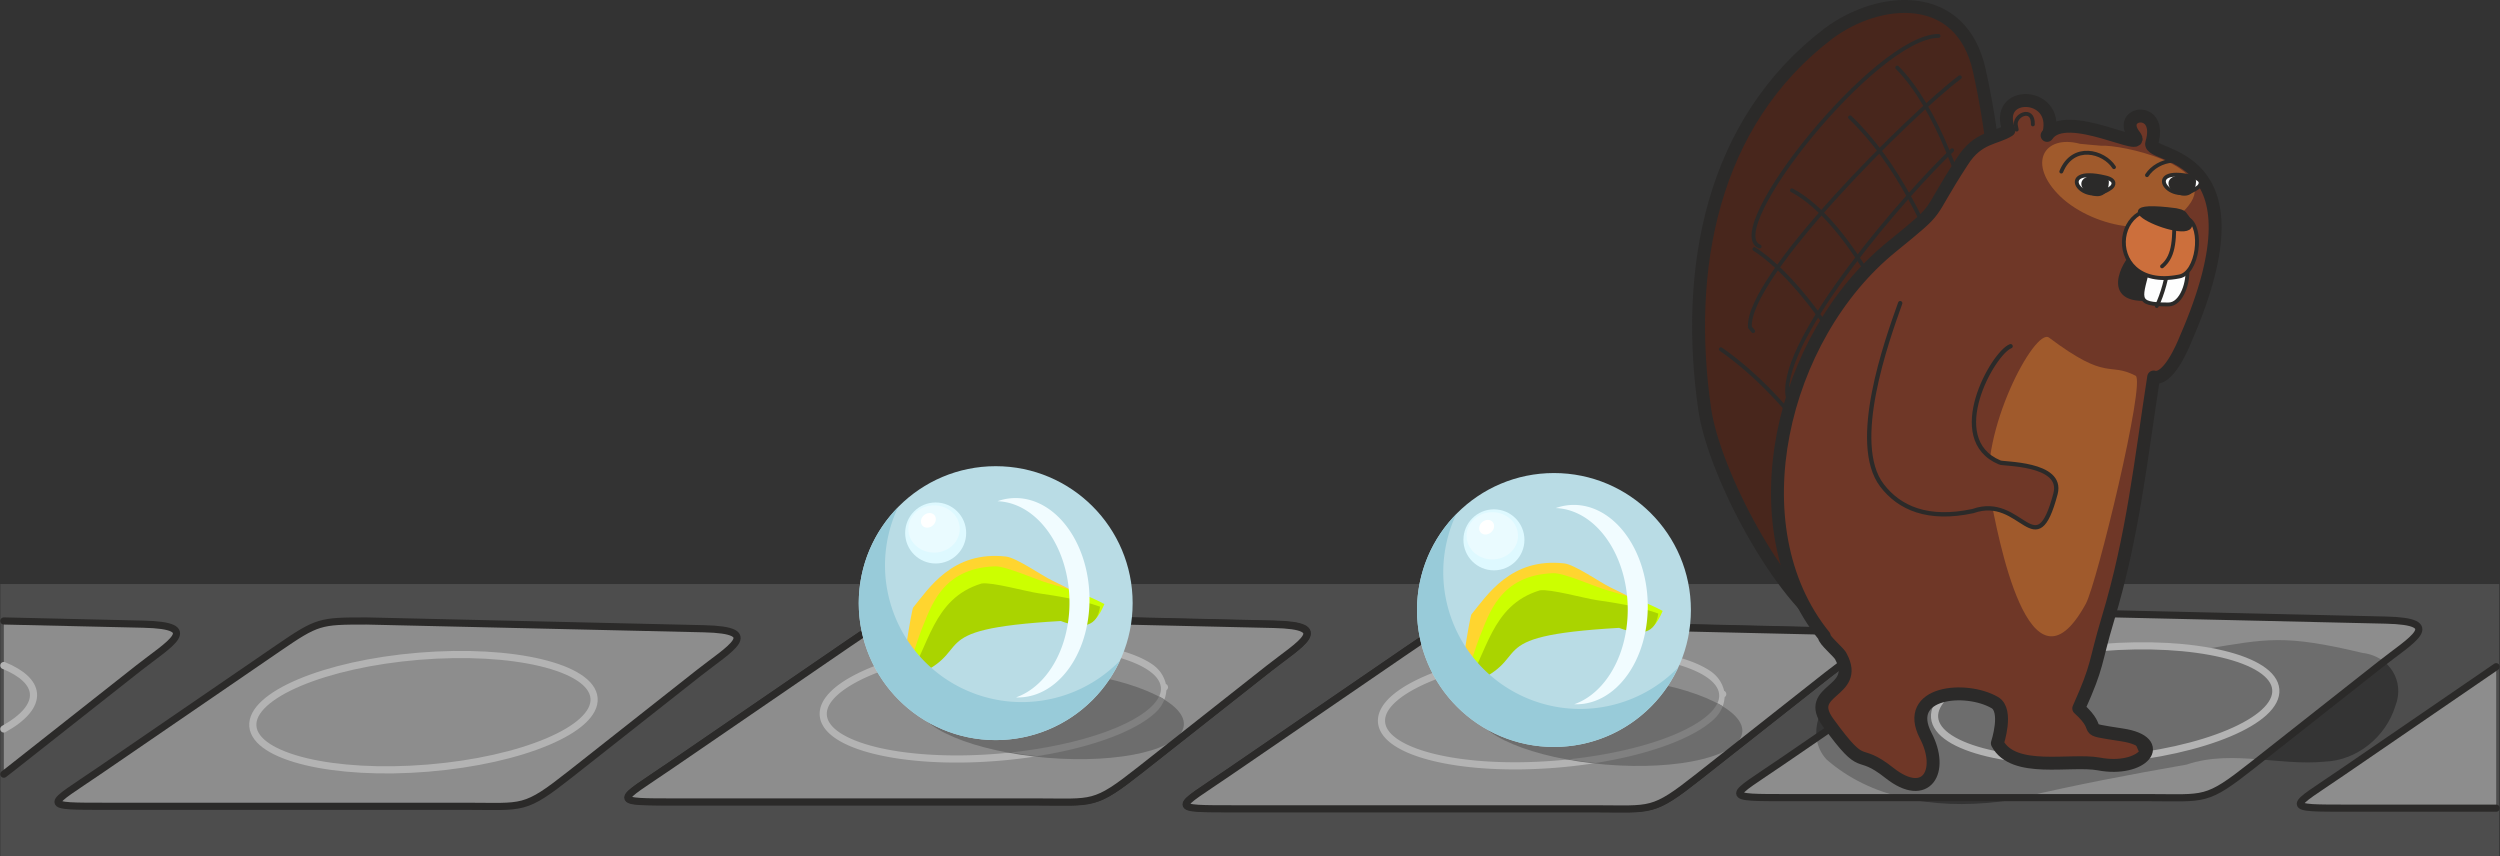 <?xml version="1.0" encoding="UTF-8" standalone="no"?>
<svg
   xmlns:dc="http://purl.org/dc/elements/1.1/"
   xmlns:cc="http://creativecommons.org/ns#"
   xmlns:rdf="http://www.w3.org/1999/02/22-rdf-syntax-ns#"
   xmlns:svg="http://www.w3.org/2000/svg"
   xmlns="http://www.w3.org/2000/svg"
   xmlns:sodipodi="http://sodipodi.sourceforge.net/DTD/sodipodi-0.dtd"
   xmlns:inkscape="http://www.inkscape.org/namespaces/inkscape"
   width="174.704mm"
   height="59.832mm"
   viewBox="0 0 174.704 59.832"
   version="1.1"
   id="svg2895"
   inkscape:version="1.0 (4035a4fb49, 2020-05-01)"
   sodipodi:docname="2021-CH-07a-taskbody02c-v2.svg">
  <rect x="0" y="0" width="174.704" height="59.832" fill="#333333" stroke="none"/>
  <defs
     id="defs2889" />
  <sodipodi:namedview
     inkscape:snap-global="false"
     id="base"
     pagecolor="#ffffff"
     bordercolor="#666666"
     borderopacity="1.0"
     inkscape:pageopacity="0.0"
     inkscape:pageshadow="2"
     inkscape:zoom="0.35"
     inkscape:cx="400"
     inkscape:cy="560"
     inkscape:document-units="mm"
     inkscape:current-layer="g2792"
     inkscape:document-rotation="0"
     showgrid="false"
     fit-margin-top="0"
     fit-margin-left="0"
     fit-margin-right="0"
     fit-margin-bottom="0" />
  <g
     inkscape:label="Ebene 1"
     inkscape:groupmode="layer"
     id="layer1"
     transform="translate(6.875,-83.377)">
    <g
       id="g2402"
       transform="translate(3.52,85.991)">
      <g
         transform="translate(-0.016,-135.578)"
         id="g2792">
        <rect
           y="173.777"
           x="-10.355"
           height="19.019"
           width="174.625"
           id="rect1333-6-3-9"
           style="font-variation-settings:normal;vector-effect:none;fill:#4d4d4d;fill-opacity:1;stroke:none;stroke-width:2.532;stroke-linecap:round;stroke-linejoin:round;stroke-miterlimit:4;stroke-dasharray:none;stroke-dashoffset:0;stroke-opacity:0.726;paint-order:markers fill stroke;stop-color:#000000" />
        <path
           id="path1671-2-4"
           style="font-variation-settings:normal;vector-effect:none;fill:#343434;fill-opacity:1;stroke:none;stroke-width:2.532;stroke-linecap:round;stroke-linejoin:round;stroke-miterlimit:4;stroke-dasharray:none;stroke-dashoffset:0;stroke-opacity:0.726;paint-order:markers fill stroke;stop-color:#000000"
           d="m 146.895,176.83 c 2.735,-1.061 5.413,0.665 7.829,1.763 1.851,0.209 2.988,1.962 2.28,3.733 -0.668,2.14 -2.682,3.787 -4.944,3.865 -3.209,0.305 -6.496,-0.863 -9.639,0.205 -4.128,0.719 -8.247,1.507 -12.32,2.485 -4.403,0.684 -9.374,0.2 -12.845,-2.853 -1.305,-1.417 -0.671,-3.644 0.724,-4.742 1.322,-1.331 3.232,-1.456 4.982,-1.655 4.048,-0.738 8.098,-1.705 12.242,-1.595 2.837,-0.024 5.673,0.281 8.504,0.287 1.177,-0.181 2.283,-0.727 3.188,-1.493 z" />
        <path
           sodipodi:nodetypes="csssssssc"
           d="m 15.166,176.358 23.579,0.493 c 4.217,0.088 1.788,1.371 -0.34,3.074 l -8.916,7.131 c -3.24,2.592 -3.251,2.252 -7.231,2.252 H -2.77 c -4.936,0 -4.353,0.04 -0.59,-2.538 l 12.412,-8.505 c 2.749,-1.884 2.929,-1.906 6.114,-1.906 z"
           style="font-variation-settings:normal;vector-effect:none;fill:#8d8d8d;fill-opacity:1;stroke:none;stroke-width:2.532;stroke-linecap:round;stroke-linejoin:round;stroke-miterlimit:4;stroke-dasharray:none;stroke-dashoffset:0;stroke-opacity:0.726;paint-order:markers fill stroke;stop-color:#000000"
           id="rect1347-3-2-4-0-3-7" />
        <path
           id="path1108-22-7-0-9-7-3-2-29-6-20"
           style="font-variation-settings:normal;vector-effect:none;fill:#8d8d8d;fill-opacity:1;stroke:none;stroke-width:2.532;stroke-linecap:round;stroke-linejoin:round;stroke-miterlimit:4;stroke-dasharray:none;stroke-dashoffset:0;stroke-opacity:0.726;paint-order:markers fill stroke;stop-color:#000000"
           d="m 11.844,180.181 a 3.922,11.962 85.289 0 0 -1.684,0.656 9.57,9.57 0 0 0 0.002,1.519 9.57,9.57 0 0 0 1.202,3.915 3.922,11.962 85.289 0 0 4.669,0.486 9.57,9.57 0 0 1 -4.19,-6.576 z" />
        <ellipse
           style="font-variation-settings:normal;vector-effect:none;fill:none;fill-opacity:1;stroke:#b3b3b3;stroke-width:0.5;stroke-linecap:round;stroke-linejoin:round;stroke-miterlimit:4;stroke-dasharray:none;stroke-dashoffset:0;stroke-opacity:1;paint-order:markers fill stroke;stop-color:#000000"
           id="path1077-2-4-9-1-71-1"
           ry="3.922"
           rx="11.962"
           cy="183.693"
           cx="4.14"
           transform="rotate(-4.711)" />
        <path
           id="rect1347-1-9-3-3-7"
           style="font-variation-settings:normal;vector-effect:none;fill:none;fill-opacity:1;stroke:#2b2a29;stroke-width:0.5;stroke-linecap:round;stroke-linejoin:round;stroke-miterlimit:4;stroke-dasharray:none;stroke-dashoffset:0;stroke-opacity:1;paint-order:markers fill stroke;stop-color:#000000"
           d="m 15.166,176.358 23.646,0.544 c 4.216,0.097 1.8,1.387 -0.34,3.074 l -8.983,7.081 c -3.258,2.568 -3.251,2.252 -7.231,2.252 H -2.77 c -4.936,0 -4.353,0.04 -0.59,-2.538 l 12.412,-8.505 c 2.749,-1.884 2.929,-1.906 6.114,-1.906 z"
           sodipodi:nodetypes="csssssssc" />
        <ellipse
           transform="rotate(-4.711)"
           cx="121.315"
           cy="192.742"
           rx="11.962"
           ry="3.922"
           id="path1077-2-4-9-1-7-16-75-1"
           style="font-variation-settings:normal;vector-effect:none;fill:#373737;fill-opacity:1;stroke:none;stroke-width:0.5;stroke-linecap:round;stroke-linejoin:round;stroke-miterlimit:4;stroke-dasharray:none;stroke-dashoffset:0;stroke-opacity:1;paint-order:markers fill stroke;stop-color:#000000" />
        <path
           sodipodi:nodetypes="csssssssc"
           d="m 132.688,175.753 23.579,0.493 c 4.217,0.088 1.788,1.371 -0.34,3.074 l -8.916,7.131 c -3.24,2.592 -3.251,2.252 -7.231,2.252 h -25.028 c -4.936,0 -4.353,0.04 -0.59,-2.538 l 12.412,-8.505 c 2.749,-1.884 2.929,-1.906 6.114,-1.906 z"
           style="font-variation-settings:normal;vector-effect:none;fill:#8d8d8d;fill-opacity:1;stroke:none;stroke-width:2.532;stroke-linecap:round;stroke-linejoin:round;stroke-miterlimit:4;stroke-dasharray:none;stroke-dashoffset:0;stroke-opacity:0.726;paint-order:markers fill stroke;stop-color:#000000"
           id="rect1347-3-2-4-0-7-6-39" />
        <path
           sodipodi:nodetypes="ccccccccccccc"
           d="m 143.707,178.323 c -2.831,-0.006 -5.667,-0.311 -8.504,-0.287 -3.798,-0.101 -7.516,0.7 -11.227,1.403 l -7.413,5.08 c 0.065,0.543 0.283,1.066 0.691,1.509 1.549,1.362 3.397,2.211 5.359,2.674 h 8.249 c 3.824,-0.896 7.686,-1.632 11.556,-2.306 1.674,-0.569 3.39,-0.501 5.112,-0.362 l 8.395,-6.715 c 0.074,-0.059 0.148,-0.113 0.222,-0.172 -0.394,-0.293 -0.876,-0.493 -1.425,-0.555 -5.49,-1.31 -6.666,-0.991 -11.017,-0.27 z"
           style="font-variation-settings:normal;vector-effect:none;fill:#6d6d6d;fill-opacity:1;stroke:none;stroke-width:2.532;stroke-linecap:round;stroke-linejoin:round;stroke-miterlimit:4;stroke-dasharray:none;stroke-dashoffset:0;stroke-opacity:0.726;paint-order:markers fill stroke;stop-color:#000000"
           id="path1671-2-4-0" />
        <ellipse
           cx="121.315"
           cy="192.742"
           rx="11.962"
           ry="3.922"
           id="path1077-0-0-8-1-3-9"
           style="font-variation-settings:normal;vector-effect:none;fill:none;fill-opacity:1;stroke:#b3b3b3;stroke-width:0.5;stroke-linecap:round;stroke-linejoin:round;stroke-miterlimit:4;stroke-dasharray:none;stroke-dashoffset:0;stroke-opacity:1;paint-order:markers fill stroke;stop-color:#000000"
           transform="rotate(-4.711)" />
        <path
           id="rect1347-1-9-3-00-4-8"
           style="font-variation-settings:normal;vector-effect:none;fill:none;fill-opacity:1;stroke:#2b2a29;stroke-width:0.5;stroke-linecap:round;stroke-linejoin:round;stroke-miterlimit:4;stroke-dasharray:none;stroke-dashoffset:0;stroke-opacity:1;paint-order:markers fill stroke;stop-color:#000000"
           d="m 132.688,175.753 23.646,0.544 c 4.216,0.097 1.8,1.387 -0.34,3.074 l -8.983,7.081 c -3.258,2.568 -3.251,2.252 -7.231,2.252 h -25.028 c -4.936,0 -4.353,0.04 -0.59,-2.538 l 12.412,-8.505 c 2.749,-1.884 2.929,-1.906 6.114,-1.906 z"
           sodipodi:nodetypes="csssssssc" />
        <path
           id="rect1347-3-2-4-0-7-45-0-36"
           style="font-variation-settings:normal;vector-effect:none;fill:#8d8d8d;fill-opacity:1;stroke:none;stroke-width:2.532;stroke-linecap:round;stroke-linejoin:round;stroke-miterlimit:4;stroke-dasharray:none;stroke-dashoffset:0;stroke-opacity:0.726;paint-order:markers fill stroke;stop-color:#000000"
           d="m 55.1,175.969 23.579,0.493 c 4.217,0.088 1.788,1.371 -0.34,3.074 l -8.916,7.131 c -3.24,2.592 -3.251,2.252 -7.231,2.252 H 37.164 c -4.936,0 -4.353,0.04 -0.59,-2.538 l 12.412,-8.505 c 2.749,-1.884 2.929,-1.906 6.114,-1.906 z"
           sodipodi:nodetypes="csssssssc" />
        <path
           d="m 70.737,179.968 c -0.211,0.007 -0.423,0.011 -0.635,0.013 0.402,0.329 0.615,0.675 0.644,1.03 0.036,0.437 -0.197,0.907 -0.73,1.395 -0.532,0.488 -1.349,0.972 -2.381,1.408 -1.73,0.729 -4.068,1.321 -6.703,1.653 0.003,0.002 0.006,0.005 0.009,0.008 0.197,0.159 0.403,0.295 0.617,0.414 2.441,-0.347 4.61,-0.914 6.271,-1.615 1.067,-0.45 1.927,-0.952 2.524,-1.499 0.521,-0.477 0.735,-1.02 0.776,-1.573 a 0.25,0.25 0 0 0 0.114,-0.231 0.25,0.25 0 0 0 -0.15,-0.209 c -0.068,-0.279 -0.182,-0.546 -0.357,-0.793 z"
           style="color:#000000;font-style:normal;font-variant:normal;font-weight:normal;font-stretch:normal;font-size:medium;line-height:normal;font-family:sans-serif;font-variant-ligatures:normal;font-variant-position:normal;font-variant-caps:normal;font-variant-numeric:normal;font-variant-alternates:normal;font-variant-east-asian:normal;font-feature-settings:normal;font-variation-settings:normal;text-indent:0;text-align:start;text-decoration:none;text-decoration-line:none;text-decoration-style:solid;text-decoration-color:#000000;letter-spacing:normal;word-spacing:normal;text-transform:none;writing-mode:lr-tb;direction:ltr;text-orientation:mixed;dominant-baseline:auto;baseline-shift:baseline;text-anchor:start;white-space:normal;shape-padding:0;shape-margin:0;inline-size:0;clip-rule:nonzero;display:inline;overflow:visible;visibility:visible;isolation:auto;mix-blend-mode:normal;color-interpolation:sRGB;color-interpolation-filters:linearRGB;solid-color:#000000;solid-opacity:1;vector-effect:none;fill:#808080;fill-opacity:1;fill-rule:nonzero;stroke:none;stroke-width:2.532;stroke-linecap:round;stroke-linejoin:round;stroke-miterlimit:4;stroke-dasharray:none;stroke-dashoffset:0;stroke-opacity:0.726;paint-order:markers fill stroke;color-rendering:auto;image-rendering:auto;shape-rendering:auto;text-rendering:auto;enable-background:accumulate;stop-color:#000000"
           id="path1247-16-9-0" />
        <path
           id="rect1347-3-2-4-0-1-4-8"
           style="font-variation-settings:normal;vector-effect:none;fill:#8d8d8d;fill-opacity:1;stroke:none;stroke-width:2.532;stroke-linecap:round;stroke-linejoin:round;stroke-miterlimit:4;stroke-dasharray:none;stroke-dashoffset:0;stroke-opacity:0.726;paint-order:markers fill stroke;stop-color:#000000"
           d="m 55.018,176.032 23.579,0.493 c 4.217,0.088 1.788,1.371 -0.34,3.074 l -8.916,7.131 c -3.24,2.592 -3.251,2.252 -7.231,2.252 H 37.082 c -4.936,0 -4.353,0.04 -0.59,-2.538 l 12.412,-8.505 c 2.749,-1.884 2.929,-1.906 6.114,-1.906 z"
           sodipodi:nodetypes="csssssssc" />
        <ellipse
           transform="rotate(-4.711)"
           style="font-variation-settings:normal;vector-effect:none;fill:#4d4d4d;fill-opacity:1;stroke:none;stroke-width:2.532;stroke-linecap:round;stroke-linejoin:round;stroke-miterlimit:4;stroke-dasharray:none;stroke-dashoffset:0;stroke-opacity:0.726;paint-order:markers fill stroke;stop-color:#000000"
           id="path1077-0-0-8-0-2-1"
           ry="3.922"
           rx="11.962"
           cy="186.641"
           cx="43.885" />
        <ellipse
           transform="rotate(-4.711)"
           cx="43.885"
           cy="186.641"
           rx="11.962"
           ry="3.922"
           id="path1077-2-4-9-1-9-0-9"
           style="font-variation-settings:normal;vector-effect:none;fill:none;fill-opacity:1;stroke:#2b2a29;stroke-width:0.5;stroke-linecap:round;stroke-linejoin:round;stroke-miterlimit:4;stroke-dasharray:none;stroke-dashoffset:0;stroke-opacity:1;paint-order:markers fill stroke;stop-color:#000000" />
        <path
           sodipodi:nodetypes="csssssssc"
           d="m 55.018,176.032 23.646,0.544 c 4.216,0.097 1.8,1.387 -0.34,3.074 l -8.983,7.081 c -3.258,2.568 -3.251,2.252 -7.231,2.252 H 37.082 c -4.936,0 -4.353,0.04 -0.59,-2.538 l 12.412,-8.505 c 2.749,-1.884 2.929,-1.906 6.114,-1.906 z"
           style="font-variation-settings:normal;vector-effect:none;fill:none;fill-opacity:1;stroke:#2b2a29;stroke-width:0.5;stroke-linecap:round;stroke-linejoin:round;stroke-miterlimit:4;stroke-dasharray:none;stroke-dashoffset:0;stroke-opacity:1;paint-order:markers fill stroke;stop-color:#000000"
           id="rect1347-1-9-3-0-4-3" />
        <path
           sodipodi:nodetypes="csssssssc"
           d="m 54.986,176.056 23.579,0.493 c 4.217,0.088 1.788,1.371 -0.34,3.074 l -8.916,7.131 c -3.24,2.592 -3.251,2.252 -7.231,2.252 H 37.05 c -4.936,0 -4.353,0.04 -0.59,-2.538 l 12.412,-8.505 c 2.749,-1.884 2.929,-1.906 6.114,-1.906 z"
           style="font-variation-settings:normal;vector-effect:none;fill:#8d8d8d;fill-opacity:1;stroke:none;stroke-width:2.532;stroke-linecap:round;stroke-linejoin:round;stroke-miterlimit:4;stroke-dasharray:none;stroke-dashoffset:0;stroke-opacity:0.726;paint-order:markers fill stroke;stop-color:#000000"
           id="rect1347-3-2-4-0-1-7-9-5" />
        <path
           style="color:#000000;font-style:normal;font-variant:normal;font-weight:normal;font-stretch:normal;font-size:medium;line-height:normal;font-family:sans-serif;font-variant-ligatures:normal;font-variant-position:normal;font-variant-caps:normal;font-variant-numeric:normal;font-variant-alternates:normal;font-variant-east-asian:normal;font-feature-settings:normal;font-variation-settings:normal;text-indent:0;text-align:start;text-decoration:none;text-decoration-line:none;text-decoration-style:solid;text-decoration-color:#000000;letter-spacing:normal;word-spacing:normal;text-transform:none;writing-mode:lr-tb;direction:ltr;text-orientation:mixed;dominant-baseline:auto;baseline-shift:baseline;text-anchor:start;white-space:normal;shape-padding:0;shape-margin:0;inline-size:0;clip-rule:nonzero;display:inline;overflow:visible;visibility:visible;isolation:auto;mix-blend-mode:normal;color-interpolation:sRGB;color-interpolation-filters:linearRGB;solid-color:#000000;solid-opacity:1;vector-effect:none;fill:#b3b3b3;fill-opacity:1;fill-rule:nonzero;stroke:none;stroke-width:0.5;stroke-linecap:round;stroke-linejoin:round;stroke-miterlimit:4;stroke-dasharray:none;stroke-dashoffset:0;stroke-opacity:1;paint-order:markers fill stroke;color-rendering:auto;image-rendering:auto;shape-rendering:auto;text-rendering:auto;enable-background:accumulate;stop-color:#000000"
           d="m 58.732,177.815 c -3.314,0.273 -6.279,0.96 -8.413,1.859 -1.067,0.45 -1.927,0.952 -2.524,1.499 -0.597,0.547 -0.943,1.16 -0.89,1.802 0.053,0.642 0.495,1.192 1.173,1.634 0.679,0.442 1.609,0.797 2.735,1.066 2.252,0.538 5.289,0.728 8.604,0.455 3.314,-0.273 6.279,-0.958 8.413,-1.857 1.067,-0.45 1.927,-0.952 2.524,-1.499 0.521,-0.477 0.735,-1.02 0.776,-1.573 a 0.25,0.25 0 0 0 0.114,-0.231 0.25,0.25 0 0 0 -0.15,-0.209 c -0.131,-0.539 -0.431,-1.037 -1.023,-1.423 -0.679,-0.442 -1.609,-0.797 -2.735,-1.066 -2.252,-0.538 -5.29,-0.73 -8.604,-0.457 z m 0.041,0.498 c 3.27,-0.269 6.267,-0.076 8.446,0.445 1.09,0.26 1.974,0.605 2.579,0.999 0.605,0.394 0.912,0.818 0.948,1.255 0.036,0.437 -0.198,0.907 -0.73,1.395 -0.532,0.488 -1.349,0.972 -2.381,1.407 -2.064,0.87 -4.989,1.55 -8.259,1.819 -3.27,0.269 -6.267,0.078 -8.446,-0.443 -1.09,-0.26 -1.974,-0.605 -2.579,-0.999 -0.605,-0.394 -0.912,-0.819 -0.948,-1.256 -0.036,-0.437 0.198,-0.905 0.73,-1.393 0.532,-0.488 1.349,-0.972 2.381,-1.407 2.064,-0.87 4.989,-1.552 8.259,-1.821 z"
           id="path1247-4-0" />
        <ellipse
           style="font-variation-settings:normal;vector-effect:none;fill:#6d6d6d;fill-opacity:1;stroke:none;stroke-width:2.532;stroke-linecap:round;stroke-linejoin:round;stroke-miterlimit:4;stroke-dasharray:none;stroke-dashoffset:0;stroke-opacity:0.726;paint-order:markers fill stroke;stop-color:#000000"
           id="path1077-2-4-9-1-7-7-2-12-94-9"
           ry="3.057"
           rx="9.325"
           cy="177.025"
           cx="-77.802"
           transform="matrix(-0.997,-0.082,-0.082,0.997,0,0)" />
        <path
           id="rect1347-1-9-3-0-14-1-0"
           style="font-variation-settings:normal;vector-effect:none;fill:none;fill-opacity:1;stroke:#2b2a29;stroke-width:0.5;stroke-linecap:round;stroke-linejoin:round;stroke-miterlimit:4;stroke-dasharray:none;stroke-dashoffset:0;stroke-opacity:1;paint-order:markers fill stroke;stop-color:#000000"
           d="m 54.986,176.056 23.646,0.544 c 4.216,0.097 1.8,1.387 -0.34,3.074 l -8.983,7.081 c -3.258,2.568 -3.251,2.252 -7.231,2.252 H 37.05 c -4.936,0 -4.353,0.04 -0.59,-2.538 l 12.412,-8.505 c 2.749,-1.884 2.929,-1.906 6.114,-1.906 z"
           sodipodi:nodetypes="csssssssc" />
        <circle
           r="9.57"
           cy="175.112"
           cx="59.202"
           id="path1108-4-1-6-9-8-5"
           style="vector-effect:none;fill:#b9dce5;fill-opacity:1;stroke:none;stroke-width:0.02;stroke-linecap:round;stroke-linejoin:round;stroke-miterlimit:4;stroke-dasharray:none;stroke-dashoffset:0;stroke-opacity:1;paint-order:markers stroke fill" />
        <path
           sodipodi:nodetypes="ccccccccc"
           inkscape:connector-curvature="0"
           id="path1151-3-7-4-6-7-6-3-8"
           d="m 66.49,175.517 c -0.999,-0.848 -2.292,-1.48 -3.357,-1.992 -0.704,-0.338 -2.476,-1.585 -3.208,-1.668 -3.752,-0.425 -5.406,2.25 -6.491,3.563 -0.103,0.125 -0.895,4.855 -0.657,4.882 0.963,0.109 3.888,-4.682 4.611,-5.125 0.959,-0.588 -0.004,-1.806 2.185,-1.558 4.98,0.564 4.202,5.182 6.917,1.899 z"
           style="fill:#ffd52f;fill-opacity:1;stroke:none;stroke-width:0.07px;stroke-linecap:butt;stroke-linejoin:miter;stroke-opacity:1" />
        <path
           sodipodi:nodetypes="ccccccccc"
           inkscape:connector-curvature="0"
           id="path1151-3-6-1-7-1-2-1"
           d="m 66.8,175.177 c -1.26,-0.685 -2.734,-1.118 -3.945,-1.466 -0.8,-0.23 -2.948,-1.194 -3.691,-1.171 -3.804,0.12 -4.519,2.966 -5.137,4.401 -0.062,0.136 -1.165,3.215 -0.923,3.208 0.976,-0.031 4.144,-3.473 4.7,-4.008 0.738,-0.71 -0.871,-1.932 1.348,-2.002 5.049,-0.159 6.101,4.628 7.648,1.037 z"
           style="fill:#ccff00;fill-opacity:1;stroke:none;stroke-width:0.07px;stroke-linecap:butt;stroke-linejoin:miter;stroke-opacity:1" />
        <circle
           r="2.132"
           cy="170.21"
           cx="55.007"
           id="path1132-5-9-5-0-04-6-3"
           style="vector-effect:none;fill:#def9ff;fill-opacity:1;stroke:none;stroke-width:0.038;stroke-linecap:round;stroke-linejoin:round;stroke-miterlimit:4;stroke-dasharray:none;stroke-dashoffset:0;stroke-opacity:1;paint-order:markers stroke fill" />
        <path
           sodipodi:nodetypes="ccccccc"
           inkscape:connector-curvature="0"
           id="path1151-4-2-8-4-1-9"
           d="m 66.494,175.36 c -1.44,-0.512 -3.015,-0.75 -4.308,-0.938 -0.854,-0.124 -3.249,-0.798 -3.97,-0.681 -3.473,1.045 -3.669,4.536 -5.219,6.691 5.259,-1.958 0.494,-3.483 10.753,-4.071 1.572,0.596 2.551,0.393 2.744,-1.002 z"
           style="fill:#aad400;fill-opacity:1;stroke:none;stroke-width:0.07px;stroke-linecap:butt;stroke-linejoin:miter;stroke-opacity:1" />
        <ellipse
           ry="1.651"
           rx="1.799"
           cy="169.929"
           cx="54.892"
           id="path1132-5-6-1-5-0-2-0-5"
           style="vector-effect:none;fill:#eafbff;fill-opacity:1;stroke:none;stroke-width:0.031;stroke-linecap:round;stroke-linejoin:round;stroke-miterlimit:4;stroke-dasharray:none;stroke-dashoffset:0;stroke-opacity:1;paint-order:markers stroke fill" />
        <ellipse
           transform="rotate(138.575)"
           ry="0.473"
           rx="0.557"
           cy="-163.023"
           cx="71.17"
           id="path1132-2-0-2-7-7-3"
           style="vector-effect:none;fill:#ffffff;fill-opacity:1;stroke:none;stroke-width:0.009;stroke-linecap:round;stroke-linejoin:round;stroke-miterlimit:4;stroke-dasharray:none;stroke-dashoffset:0;stroke-opacity:1;paint-order:markers stroke fill" />
        <path
           inkscape:connector-curvature="0"
           id="path1108-22-7-0-9-5-0-0"
           d="m 52.368,168.426 a 9.57,9.57 0 0 0 -2.736,6.686 9.57,9.57 0 0 0 9.57,9.57 9.57,9.57 0 0 0 8.668,-5.539 9.57,9.57 0 0 1 -6.834,2.884 9.57,9.57 0 0 1 -9.57,-9.57 9.57,9.57 0 0 1 0.903,-4.031 z"
           style="vector-effect:none;fill:#98cbd9;fill-opacity:1;stroke:none;stroke-width:0.02;stroke-linecap:round;stroke-linejoin:round;stroke-miterlimit:4;stroke-dasharray:none;stroke-dashoffset:0;stroke-opacity:1;paint-order:markers stroke fill" />
        <path
           inkscape:connector-curvature="0"
           id="path1108-2-5-5-6-9-39-3"
           d="m 62.92,168.536 a 6.974,5.084 88.47 0 0 -3.594,-0.546 6.974,5.084 88.47 0 1 2.195,0.764 6.974,5.084 88.47 0 1 2.313,9.39 6.974,5.084 88.47 0 1 -3.216,3.556 6.974,5.084 88.47 0 0 4.615,-3.774 6.974,5.084 88.47 0 0 -2.313,-9.39 z"
           style="vector-effect:none;fill:#f1fcff;fill-opacity:1;stroke:none;stroke-width:0.012;stroke-linecap:round;stroke-linejoin:round;stroke-miterlimit:4;stroke-dasharray:none;stroke-dashoffset:0;stroke-opacity:1;paint-order:markers stroke fill" />
        <path
           sodipodi:nodetypes="csscccssccc"
           d="m 70.624,181.622 c -0.117,0.254 -0.316,0.516 -0.608,0.784 -0.532,0.488 -1.349,0.972 -2.381,1.408 -1.73,0.729 -4.068,1.321 -6.703,1.653 0.003,0.002 -0.641,0.078 -0.638,0.081 0.598,0.108 1.255,0.196 1.813,0.255 2.216,-0.351 4.187,-0.882 5.722,-1.529 1.067,-0.45 1.927,-0.952 2.524,-1.499 0.318,-0.291 0.521,-0.608 0.64,-0.935 -0.116,-0.073 -0.24,-0.146 -0.371,-0.217 z"
           style="font-variation-settings:normal;vector-effect:none;fill:#808080;fill-opacity:1;stroke:none;stroke-width:2.532;stroke-linecap:round;stroke-linejoin:round;stroke-miterlimit:4;stroke-dasharray:none;stroke-dashoffset:0;stroke-opacity:0.726;paint-order:markers fill stroke;stop-color:#000000"
           id="path1077-2-4-9-1-7-7-2-12-9-4-2-0" />
        <path
           id="rect1347-3-2-4-9-45-3"
           style="font-variation-settings:normal;vector-effect:none;fill:#8d8d8d;fill-opacity:1;stroke:none;stroke-width:2.532;stroke-linecap:round;stroke-linejoin:round;stroke-miterlimit:4;stroke-dasharray:none;stroke-dashoffset:0;stroke-opacity:0.726;paint-order:markers fill stroke;stop-color:#000000"
           d="m -10.112,176.329 v 10.741 c 0.146,-0.114 0.267,-0.205 0.427,-0.333 l 8.915,-7.131 c 2.128,-1.702 4.557,-2.986 0.341,-3.074 z" />
        <path
           id="path1077-2-4-9-3-9-2"
           style="font-variation-settings:normal;vector-effect:none;fill:none;fill-opacity:1;stroke:#b3b3b3;stroke-width:0.5;stroke-linecap:round;stroke-linejoin:round;stroke-miterlimit:4;stroke-dasharray:none;stroke-dashoffset:0;stroke-opacity:1;paint-order:markers fill stroke;stop-color:#000000"
           d="m -10.112,183.907 c 1.414,-0.787 2.139,-1.654 2.071,-2.476 -0.062,-0.75 -0.781,-1.43 -2.071,-1.959"
           sodipodi:nodetypes="ccc" />
        <path
           id="rect1347-1-9-8-1-6"
           style="font-variation-settings:normal;vector-effect:none;fill:none;fill-opacity:1;stroke:#2b2a29;stroke-width:0.5;stroke-linecap:round;stroke-linejoin:round;stroke-miterlimit:4;stroke-dasharray:none;stroke-dashoffset:0;stroke-opacity:1;paint-order:markers fill stroke;stop-color:#000000"
           d="m -10.112,187.066 c 0.146,-0.113 0.267,-0.202 0.427,-0.329 l 8.982,-7.081 c 2.14,-1.687 4.557,-2.977 0.341,-3.074 l -9.75,-0.224"
           sodipodi:nodetypes="ccccc" />
        <path
           sodipodi:nodetypes="csssssssc"
           d="m 94.03,176.511 23.579,0.493 c 4.217,0.088 1.788,1.371 -0.34,3.074 l -8.916,7.131 c -3.24,2.592 -3.251,2.252 -7.231,2.252 H 76.094 c -4.936,0 -4.353,0.04 -0.59,-2.538 l 12.412,-8.505 c 2.749,-1.884 2.929,-1.906 6.114,-1.906 z"
           style="font-variation-settings:normal;vector-effect:none;fill:#8d8d8d;fill-opacity:1;stroke:none;stroke-width:2.532;stroke-linecap:round;stroke-linejoin:round;stroke-miterlimit:4;stroke-dasharray:none;stroke-dashoffset:0;stroke-opacity:0.726;paint-order:markers fill stroke;stop-color:#000000"
           id="rect1347-3-2-4-0-1-8" />
        <ellipse
           cx="82.725"
           cy="190.322"
           rx="11.962"
           ry="3.922"
           id="path1077-0-0-8-0-0"
           style="font-variation-settings:normal;vector-effect:none;fill:#4d4d4d;fill-opacity:1;stroke:none;stroke-width:2.532;stroke-linecap:round;stroke-linejoin:round;stroke-miterlimit:4;stroke-dasharray:none;stroke-dashoffset:0;stroke-opacity:0.726;paint-order:markers fill stroke;stop-color:#000000"
           transform="rotate(-4.711)" />
        <ellipse
           style="font-variation-settings:normal;vector-effect:none;fill:none;fill-opacity:1;stroke:#2b2a29;stroke-width:0.5;stroke-linecap:round;stroke-linejoin:round;stroke-miterlimit:4;stroke-dasharray:none;stroke-dashoffset:0;stroke-opacity:1;paint-order:markers fill stroke;stop-color:#000000"
           id="path1077-2-4-9-1-9-5"
           ry="3.922"
           rx="11.962"
           cy="190.322"
           cx="82.725"
           transform="rotate(-4.711)" />
        <path
           id="rect1347-1-9-3-0-9"
           style="font-variation-settings:normal;vector-effect:none;fill:none;fill-opacity:1;stroke:#2b2a29;stroke-width:0.5;stroke-linecap:round;stroke-linejoin:round;stroke-miterlimit:4;stroke-dasharray:none;stroke-dashoffset:0;stroke-opacity:1;paint-order:markers fill stroke;stop-color:#000000"
           d="m 94.03,176.511 23.646,0.544 c 4.216,0.097 1.8,1.387 -0.34,3.074 l -8.983,7.081 c -3.258,2.568 -3.251,2.252 -7.231,2.252 H 76.094 c -4.936,0 -4.353,0.04 -0.59,-2.538 l 12.412,-8.505 c 2.749,-1.884 2.929,-1.906 6.114,-1.906 z"
           sodipodi:nodetypes="csssssssc" />
        <path
           id="rect1347-3-2-4-0-1-7-1"
           style="font-variation-settings:normal;vector-effect:none;fill:#8d8d8d;fill-opacity:1;stroke:none;stroke-width:2.532;stroke-linecap:round;stroke-linejoin:round;stroke-miterlimit:4;stroke-dasharray:none;stroke-dashoffset:0;stroke-opacity:0.726;paint-order:markers fill stroke;stop-color:#000000"
           d="m 93.998,176.535 23.579,0.493 c 4.217,0.088 1.788,1.371 -0.34,3.074 l -8.916,7.131 c -3.24,2.592 -3.251,2.252 -7.231,2.252 H 76.062 c -4.936,0 -4.353,0.04 -0.59,-2.538 l 12.412,-8.505 c 2.749,-1.884 2.929,-1.906 6.114,-1.906 z"
           sodipodi:nodetypes="csssssssc" />
        <path
           id="path1247-3"
           d="m 97.744,178.294 c -3.314,0.273 -6.279,0.96 -8.413,1.859 -1.067,0.45 -1.927,0.952 -2.524,1.499 -0.597,0.547 -0.943,1.16 -0.89,1.802 0.053,0.642 0.495,1.192 1.173,1.634 0.679,0.442 1.609,0.797 2.735,1.066 2.252,0.538 5.289,0.728 8.604,0.455 3.314,-0.273 6.279,-0.958 8.413,-1.857 1.067,-0.45 1.927,-0.952 2.524,-1.499 0.521,-0.477 0.735,-1.02 0.776,-1.573 a 0.25,0.25 0 0 0 0.114,-0.231 0.25,0.25 0 0 0 -0.15,-0.209 c -0.131,-0.539 -0.431,-1.037 -1.023,-1.423 -0.679,-0.442 -1.609,-0.797 -2.735,-1.066 -2.252,-0.538 -5.29,-0.73 -8.604,-0.457 z m 0.041,0.498 c 3.27,-0.269 6.267,-0.076 8.446,0.445 1.09,0.26 1.974,0.605 2.579,0.999 0.605,0.394 0.912,0.818 0.948,1.255 0.036,0.437 -0.198,0.907 -0.73,1.395 -0.532,0.488 -1.349,0.972 -2.381,1.407 -2.064,0.87 -4.989,1.55 -8.259,1.819 -3.27,0.269 -6.267,0.078 -8.446,-0.443 -1.09,-0.26 -1.974,-0.605 -2.579,-0.999 -0.605,-0.394 -0.912,-0.819 -0.948,-1.256 -0.036,-0.437 0.198,-0.905 0.73,-1.393 0.532,-0.488 1.349,-0.972 2.381,-1.407 2.064,-0.87 4.989,-1.552 8.259,-1.821 z"
           style="color:#000000;font-style:normal;font-variant:normal;font-weight:normal;font-stretch:normal;font-size:medium;line-height:normal;font-family:sans-serif;font-variant-ligatures:normal;font-variant-position:normal;font-variant-caps:normal;font-variant-numeric:normal;font-variant-alternates:normal;font-variant-east-asian:normal;font-feature-settings:normal;font-variation-settings:normal;text-indent:0;text-align:start;text-decoration:none;text-decoration-line:none;text-decoration-style:solid;text-decoration-color:#000000;letter-spacing:normal;word-spacing:normal;text-transform:none;writing-mode:lr-tb;direction:ltr;text-orientation:mixed;dominant-baseline:auto;baseline-shift:baseline;text-anchor:start;white-space:normal;shape-padding:0;shape-margin:0;inline-size:0;clip-rule:nonzero;display:inline;overflow:visible;visibility:visible;isolation:auto;mix-blend-mode:normal;color-interpolation:sRGB;color-interpolation-filters:linearRGB;solid-color:#000000;solid-opacity:1;vector-effect:none;fill:#b3b3b3;fill-opacity:1;fill-rule:nonzero;stroke:none;stroke-width:0.5;stroke-linecap:round;stroke-linejoin:round;stroke-miterlimit:4;stroke-dasharray:none;stroke-dashoffset:0;stroke-opacity:1;paint-order:markers fill stroke;color-rendering:auto;image-rendering:auto;shape-rendering:auto;text-rendering:auto;enable-background:accumulate;stop-color:#000000" />
        <ellipse
           transform="matrix(-0.997,-0.082,-0.082,0.997,0,0)"
           cx="-116.722"
           cy="174.299"
           rx="9.325"
           ry="3.057"
           id="path1077-2-4-9-1-7-7-2-12-5"
           style="font-variation-settings:normal;vector-effect:none;fill:#6d6d6d;fill-opacity:1;stroke:none;stroke-width:2.532;stroke-linecap:round;stroke-linejoin:round;stroke-miterlimit:4;stroke-dasharray:none;stroke-dashoffset:0;stroke-opacity:0.726;paint-order:markers fill stroke;stop-color:#000000" />
        <path
           sodipodi:nodetypes="csssssssc"
           d="m 93.998,176.535 23.646,0.544 c 4.216,0.097 1.8,1.387 -0.34,3.074 l -8.983,7.081 c -3.258,2.568 -3.251,2.252 -7.231,2.252 H 76.062 c -4.936,0 -4.353,0.04 -0.59,-2.538 l 12.412,-8.505 c 2.749,-1.884 2.929,-1.906 6.114,-1.906 z"
           style="font-variation-settings:normal;vector-effect:none;fill:none;fill-opacity:1;stroke:#2b2a29;stroke-width:0.5;stroke-linecap:round;stroke-linejoin:round;stroke-miterlimit:4;stroke-dasharray:none;stroke-dashoffset:0;stroke-opacity:1;paint-order:markers fill stroke;stop-color:#000000"
           id="rect1347-1-9-3-0-14-4" />
        <circle
           style="vector-effect:none;fill:#b9dce5;fill-opacity:1;stroke:none;stroke-width:0.02;stroke-linecap:round;stroke-linejoin:round;stroke-miterlimit:4;stroke-dasharray:none;stroke-dashoffset:0;stroke-opacity:1;paint-order:markers stroke fill"
           id="path1108-4-1-6-9-2"
           cx="98.214"
           cy="175.591"
           r="9.57" />
        <path
           style="font-variation-settings:normal;vector-effect:none;fill:#ffd52f;fill-opacity:1;stroke:none;stroke-width:0.07px;stroke-linecap:butt;stroke-linejoin:miter;stroke-miterlimit:4;stroke-dasharray:none;stroke-dashoffset:0;stroke-opacity:1;stop-color:#000000"
           d="m 105.502,175.996 c -0.999,-0.848 -2.292,-1.48 -3.357,-1.992 -0.704,-0.338 -2.476,-1.585 -3.208,-1.668 -3.752,-0.425 -5.406,2.25 -6.491,3.563 -0.103,0.125 -0.895,4.855 -0.657,4.882 0.963,0.109 3.888,-4.682 4.611,-5.125 0.959,-0.588 -0.004,-1.806 2.185,-1.558 4.98,0.564 4.202,5.182 6.917,1.899 z"
           id="path1151-3-7-4-6-7-6-1"
           inkscape:connector-curvature="0"
           sodipodi:nodetypes="ccccccccc" />
        <path
           style="font-variation-settings:normal;vector-effect:none;fill:#ccff00;fill-opacity:1;stroke:none;stroke-width:0.07px;stroke-linecap:butt;stroke-linejoin:miter;stroke-miterlimit:4;stroke-dasharray:none;stroke-dashoffset:0;stroke-opacity:1;stop-color:#000000"
           d="m 105.812,175.656 c -1.26,-0.685 -2.734,-1.118 -3.945,-1.466 -0.8,-0.23 -2.948,-1.194 -3.691,-1.171 -3.804,0.12 -4.519,2.966 -5.137,4.401 -0.062,0.136 -1.165,3.215 -0.923,3.208 0.976,-0.031 4.144,-3.473 4.7,-4.008 0.738,-0.71 -0.871,-1.932 1.348,-2.002 5.049,-0.159 6.101,4.628 7.648,1.037 z"
           id="path1151-3-6-1-7-1-9"
           inkscape:connector-curvature="0"
           sodipodi:nodetypes="ccccccccc" />
        <circle
           style="vector-effect:none;fill:#def9ff;fill-opacity:1;stroke:none;stroke-width:0.038;stroke-linecap:round;stroke-linejoin:round;stroke-miterlimit:4;stroke-dasharray:none;stroke-dashoffset:0;stroke-opacity:1;paint-order:markers stroke fill"
           id="path1132-5-9-5-0-04-2"
           cx="94.019"
           cy="170.689"
           r="2.132" />
        <path
           style="font-variation-settings:normal;vector-effect:none;fill:#aad400;fill-opacity:1;stroke:none;stroke-width:0.07px;stroke-linecap:butt;stroke-linejoin:miter;stroke-miterlimit:4;stroke-dasharray:none;stroke-dashoffset:0;stroke-opacity:1;stop-color:#000000"
           d="m 105.505,175.839 c -1.44,-0.512 -3.015,-0.75 -4.308,-0.938 -0.854,-0.124 -3.249,-0.798 -3.97,-0.681 -3.473,1.045 -3.669,4.536 -5.219,6.691 5.259,-1.958 0.494,-3.483 10.753,-4.071 1.572,0.596 2.551,0.393 2.744,-1.002 z"
           id="path1151-4-2-8-4-83"
           inkscape:connector-curvature="0"
           sodipodi:nodetypes="ccccccc" />
        <ellipse
           style="vector-effect:none;fill:#eafbff;fill-opacity:1;stroke:none;stroke-width:0.031;stroke-linecap:round;stroke-linejoin:round;stroke-miterlimit:4;stroke-dasharray:none;stroke-dashoffset:0;stroke-opacity:1;paint-order:markers stroke fill"
           id="path1132-5-6-1-5-0-2-1"
           cx="93.904"
           cy="170.407"
           rx="1.799"
           ry="1.651" />
        <ellipse
           style="vector-effect:none;fill:#ffffff;fill-opacity:1;stroke:none;stroke-width:0.009;stroke-linecap:round;stroke-linejoin:round;stroke-miterlimit:4;stroke-dasharray:none;stroke-dashoffset:0;stroke-opacity:1;paint-order:markers stroke fill"
           id="path1132-2-0-2-7-8"
           cx="42.235"
           cy="-189.194"
           rx="0.557"
           ry="0.473"
           transform="rotate(138.575)" />
        <path
           style="vector-effect:none;fill:#98cbd9;fill-opacity:1;stroke:none;stroke-width:0.02;stroke-linecap:round;stroke-linejoin:round;stroke-miterlimit:4;stroke-dasharray:none;stroke-dashoffset:0;stroke-opacity:1;paint-order:markers stroke fill"
           d="m 91.38,168.905 a 9.57,9.57 0 0 0 -2.736,6.686 9.57,9.57 0 0 0 9.57,9.57 9.57,9.57 0 0 0 8.668,-5.539 9.57,9.57 0 0 1 -6.834,2.884 9.57,9.57 0 0 1 -9.57,-9.57 9.57,9.57 0 0 1 0.903,-4.031 z"
           id="path1108-22-7-0-9-5-07"
           inkscape:connector-curvature="0" />
        <path
           style="vector-effect:none;fill:#f1fcff;fill-opacity:1;stroke:none;stroke-width:0.012;stroke-linecap:round;stroke-linejoin:round;stroke-miterlimit:4;stroke-dasharray:none;stroke-dashoffset:0;stroke-opacity:1;paint-order:markers stroke fill"
           d="m 101.932,169.015 a 6.974,5.084 88.47 0 0 -3.594,-0.546 6.974,5.084 88.47 0 1 2.195,0.764 6.974,5.084 88.47 0 1 2.313,9.39 6.974,5.084 88.47 0 1 -3.216,3.556 6.974,5.084 88.47 0 0 4.615,-3.774 6.974,5.084 88.47 0 0 -2.313,-9.39 z"
           id="path1108-2-5-5-6-9-3"
           inkscape:connector-curvature="0" />
        <path
           d="m 109.636,182.1 c -0.117,0.255 -0.316,0.517 -0.608,0.784 -0.532,0.488 -1.349,0.972 -2.381,1.408 -1.876,0.791 -4.466,1.42 -7.376,1.731 a 9.325,3.057 4.711 0 0 1.858,0.259 c 2.213,-0.351 4.179,-0.884 5.712,-1.531 1.067,-0.45 1.927,-0.952 2.524,-1.499 0.318,-0.292 0.521,-0.608 0.64,-0.936 a 9.325,3.057 4.711 0 0 -0.371,-0.217 z"
           style="color:#000000;font-style:normal;font-variant:normal;font-weight:normal;font-stretch:normal;font-size:medium;line-height:normal;font-family:sans-serif;font-variant-ligatures:normal;font-variant-position:normal;font-variant-caps:normal;font-variant-numeric:normal;font-variant-alternates:normal;font-variant-east-asian:normal;font-feature-settings:normal;font-variation-settings:normal;text-indent:0;text-align:start;text-decoration:none;text-decoration-line:none;text-decoration-style:solid;text-decoration-color:#000000;letter-spacing:normal;word-spacing:normal;text-transform:none;writing-mode:lr-tb;direction:ltr;text-orientation:mixed;dominant-baseline:auto;baseline-shift:baseline;text-anchor:start;white-space:normal;shape-padding:0;shape-margin:0;inline-size:0;clip-rule:nonzero;display:inline;overflow:visible;visibility:visible;isolation:auto;mix-blend-mode:normal;color-interpolation:sRGB;color-interpolation-filters:linearRGB;solid-color:#000000;solid-opacity:1;vector-effect:none;fill:#808080;fill-opacity:1;fill-rule:nonzero;stroke:none;stroke-width:2.532;stroke-linecap:round;stroke-linejoin:round;stroke-miterlimit:4;stroke-dasharray:none;stroke-dashoffset:0;stroke-opacity:0.726;paint-order:markers fill stroke;color-rendering:auto;image-rendering:auto;shape-rendering:auto;text-rendering:auto;enable-background:accumulate;stop-color:#000000"
           id="path1247-1-4" />
        <path
           d="m 164.059,179.554 -10.723,7.348 c -3.762,2.578 -4.346,2.538 0.59,2.538 h 10.133 z"
           style="font-variation-settings:normal;vector-effect:none;fill:#8d8d8d;fill-opacity:1;stroke:none;stroke-width:2.532;stroke-linecap:round;stroke-linejoin:round;stroke-miterlimit:4;stroke-dasharray:none;stroke-dashoffset:0;stroke-opacity:0.726;paint-order:markers fill stroke;stop-color:#000000"
           id="rect4132-6-4-8-4-9" />
        <path
           id="rect4132-6-4-01-4"
           style="font-variation-settings:normal;vector-effect:none;fill:none;fill-opacity:1;stroke:#2b2a29;stroke-width:0.5;stroke-linecap:round;stroke-linejoin:round;stroke-miterlimit:4;stroke-dasharray:none;stroke-dashoffset:0;stroke-opacity:1;paint-order:markers fill stroke;stop-color:#000000"
           d="m 164.06,179.554 -10.723,7.348 c -3.762,2.578 -4.346,2.538 0.59,2.538 h 10.133"
           sodipodi:nodetypes="cssc" />
        <g
           transform="translate(-8.358,-0.679)"
           id="g4838">
          <path
             style="clip-rule:evenodd;fill:#48261c;fill-opacity:1;fill-rule:evenodd;stroke:#2b2a29;stroke-width:0.903;stroke-linecap:round;stroke-linejoin:round;image-rendering:optimizeQuality;shape-rendering:geometricPrecision;text-rendering:geometricPrecision"
             id="path2985-77-8"
             d="m 126.18,177.774 c -3.882,-2.392 -8.441,-11.15 -9.073,-15.529 -1.399,-9.705 0.406,-19.998 8.667,-26.272 3.521,-2.618 9.254,-3.115 10.518,2.573 2.031,9.073 2.347,22.164 -2.167,30.47 -1.219,2.257 -4.379,8.667 -6.771,9.525 -1.49,0.542 -0.045,-0.045 -1.174,-0.767 z"
             class="fil11 str0" />
          <path
             style="clip-rule:evenodd;fill:none;fill-rule:evenodd;stroke:#2b2a29;stroke-width:0.271;stroke-linecap:round;stroke-linejoin:round;image-rendering:optimizeQuality;shape-rendering:geometricPrecision;text-rendering:geometricPrecision"
             id="path2987-0-27"
             d="m 133.448,136.153 c -4.379,0 -15.213,13.633 -12.504,14.716"
             class="fil5 str1" />
          <path
             style="clip-rule:evenodd;fill:none;fill-rule:evenodd;stroke:#2b2a29;stroke-width:0.271;stroke-linecap:round;stroke-linejoin:round;image-rendering:optimizeQuality;shape-rendering:geometricPrecision;text-rendering:geometricPrecision"
             id="path2989-7-4"
             d="m 134.937,139.042 c -3.386,2.528 -14.942,13.994 -14.671,17.47 l 0.226,0.271"
             class="fil5 str1" />
          <path
             style="clip-rule:evenodd;fill:none;fill-rule:evenodd;stroke:#2b2a29;stroke-width:0.271;stroke-linecap:round;stroke-linejoin:round;image-rendering:optimizeQuality;shape-rendering:geometricPrecision;text-rendering:geometricPrecision"
             id="path2991-0-6"
             d="m 134.396,144.143 c -3.115,2.934 -12.008,13.136 -11.511,17.109 0.09,0.542 0.542,0.406 0.903,0.271"
             class="fil5 str1" />
          <path
             style="clip-rule:evenodd;fill:none;fill-rule:evenodd;stroke:#2b2a29;stroke-width:0.271;stroke-linecap:round;stroke-linejoin:round;image-rendering:optimizeQuality;shape-rendering:geometricPrecision;text-rendering:geometricPrecision"
             id="path2993-9-7"
             d="m 136.563,149.47 c -4.063,3.792 -10.383,11.737 -12.324,16.838 0.135,0.045 0.271,-0.181 0.361,-0.226"
             class="fil5 str1" />
          <path
             style="clip-rule:evenodd;fill:none;fill-rule:evenodd;stroke:#2b2a29;stroke-width:0.271;stroke-linecap:round;stroke-linejoin:round;image-rendering:optimizeQuality;shape-rendering:geometricPrecision;text-rendering:geometricPrecision"
             id="path2995-9-2"
             d="m 135.434,156.422 c -3.115,3.656 -7.177,10.834 -8.351,15.483"
             class="fil5 str1" />
          <path
             style="clip-rule:evenodd;fill:none;fill-rule:evenodd;stroke:#2b2a29;stroke-width:0.271;stroke-linecap:round;stroke-linejoin:round;image-rendering:optimizeQuality;shape-rendering:geometricPrecision;text-rendering:geometricPrecision"
             id="path2997-8-3"
             d="m 118.235,158.047 c 4.875,3.386 9.705,10.202 10.879,16.07 l 0.09,0.632"
             class="fil5 str1" />
          <path
             style="clip-rule:evenodd;fill:none;fill-rule:evenodd;stroke:#2b2a29;stroke-width:0.271;stroke-linecap:round;stroke-linejoin:round;image-rendering:optimizeQuality;shape-rendering:geometricPrecision;text-rendering:geometricPrecision"
             id="path2999-3-39"
             d="m 120.582,151.05 c 4.018,2.573 9.389,11.33 9.389,15.89"
             class="fil5 str1" />
          <path
             style="clip-rule:evenodd;fill:none;fill-rule:evenodd;stroke:#2b2a29;stroke-width:0.271;stroke-linecap:round;stroke-linejoin:round;image-rendering:optimizeQuality;shape-rendering:geometricPrecision;text-rendering:geometricPrecision"
             id="path3001-8-0"
             d="m 123.201,146.942 c 4.198,2.212 8.216,10.653 9.299,15.122"
             class="fil5 str1" />
          <path
             style="clip-rule:evenodd;fill:none;fill-rule:evenodd;stroke:#2b2a29;stroke-width:0.271;stroke-linecap:round;stroke-linejoin:round;image-rendering:optimizeQuality;shape-rendering:geometricPrecision;text-rendering:geometricPrecision"
             id="path3003-9-8"
             d="m 127.263,141.841 c 3.295,3.16 5.417,7.764 7.042,11.962"
             class="fil5 str1" />
          <path
             style="clip-rule:evenodd;fill:none;fill-rule:evenodd;stroke:#2b2a29;stroke-width:0.271;stroke-linecap:round;stroke-linejoin:round;image-rendering:optimizeQuality;shape-rendering:geometricPrecision;text-rendering:geometricPrecision"
             id="path3005-3-4"
             d="m 130.559,138.365 c 2.754,2.754 4.785,8.622 5.598,12.414"
             class="fil5 str1" />
          <path
             style="clip-rule:evenodd;fill:#6f3727;fill-opacity:1;fill-rule:evenodd;stroke:#2b2a29;stroke-width:0.903;stroke-linecap:round;stroke-linejoin:round;image-rendering:optimizeQuality;shape-rendering:geometricPrecision;text-rendering:geometricPrecision"
             id="path3009-9-9"
             d="m 125.458,178.09 c -6.184,-7.629 -3.024,-20.946 4.74,-27.22 3.656,-2.979 2.212,-1.806 4.92,-5.959 1.083,-1.715 2.347,-1.58 3.25,-2.167 -1.129,-2.844 3.476,-2.754 2.799,0.181 l -0.135,0.181 c 1.309,-1.986 7.177,1.399 6.094,0 -1.264,-1.625 2.031,-2.167 1.219,0.542 -0.316,1.129 8.216,0.226 2.393,13.633 -0.271,0.677 -1.264,2.979 -2.257,2.708 -0.903,5.823 -1.445,11.105 -3.205,16.928 -0.948,3.16 -0.632,3.115 -2.031,6.23 1.896,1.715 -0.181,1.354 3.024,1.851 3.25,0.497 1.399,2.618 -1.625,2.031 -1.986,-0.361 -5.959,0.677 -7.087,-1.445 0,0 0.767,-2.302 -0.181,-2.844 -2.031,-1.174 -6.41,-0.767 -4.83,2.302 1.309,2.483 0.045,4.65 -2.528,2.618 -2.393,-1.896 -1.625,0.135 -4.288,-3.521 -1.715,-2.347 2.257,-2.077 0.903,-4.604 -0.09,-0.271 -1.219,-1.174 -1.174,-1.445 z"
             class="fil12 str0" />
          <path
             style="clip-rule:evenodd;fill:#a05a2c;fill-rule:evenodd;stroke-width:0.045;image-rendering:optimizeQuality;shape-rendering:geometricPrecision;text-rendering:geometricPrecision"
             id="path3015-3-20"
             d="m 147.216,159.898 c -1.941,-0.993 -1.896,0.451 -6.049,-2.663 -0.993,-0.722 -4.92,6.681 -4.108,11.06 0.497,2.573 2.708,14.806 6.681,7.539 0.767,-1.399 4.198,-15.574 3.476,-15.935 z"
             class="fil13" />
          <path
             style="clip-rule:evenodd;fill:#a05a2c;fill-opacity:1;fill-rule:evenodd;stroke-width:0.045;image-rendering:optimizeQuality;shape-rendering:geometricPrecision;text-rendering:geometricPrecision"
             id="path3017-6-68"
             d="m 143.334,143.692 c -2.528,-0.677 -3.747,1.399 -1.354,3.702 2.347,2.212 7.313,3.205 9.119,0.361 1.625,-2.618 -4.92,-4.018 -6.275,-3.927 -0.135,0 -1.445,-0.135 -1.49,-0.135 z"
             class="fil13" />
          <path
             style="clip-rule:evenodd;fill:none;fill-rule:evenodd;stroke:#2b2a29;stroke-width:0.271;stroke-linecap:round;stroke-linejoin:round;image-rendering:optimizeQuality;shape-rendering:geometricPrecision;text-rendering:geometricPrecision"
             id="path3019-5-4"
             d="m 140.038,142.338 c 0.045,-1.309 -1.399,-0.632 -1.174,0.135 l 0.045,0.226"
             class="fil5 str1" />
          <path
             style="clip-rule:evenodd;fill:#fefefe;fill-rule:evenodd;stroke:#2b2a29;stroke-width:0.271;stroke-linecap:round;stroke-linejoin:round;image-rendering:optimizeQuality;shape-rendering:geometricPrecision;text-rendering:geometricPrecision"
             id="path3021-9-4"
             d="m 145.094,146.039 c -3.611,-0.858 -1.58,2.212 0.406,0.722 0.181,-0.135 0.406,-0.542 -0.406,-0.722 z"
             class="fil14 str1" />
          <path
             style="clip-rule:evenodd;fill:#2b2a29;fill-rule:evenodd;stroke:#2b2a29;stroke-width:0.271;stroke-linecap:round;stroke-linejoin:round;image-rendering:optimizeQuality;shape-rendering:geometricPrecision;text-rendering:geometricPrecision"
             id="path3023-4-0"
             d="m 144.31,146.035 c -2.076,0.226 0.813,2.302 0.903,0.361 0.045,-0.316 -0.497,-0.406 -0.903,-0.361 z"
             class="fil6 str1" />
          <path
             style="clip-rule:evenodd;fill:none;fill-rule:evenodd;stroke:#2b2a29;stroke-width:0.271;stroke-linecap:round;stroke-linejoin:round;image-rendering:optimizeQuality;shape-rendering:geometricPrecision;text-rendering:geometricPrecision"
             id="path3025-5-0"
             d="m 142.025,145.633 c 0.817,-1.99 2.976,-1.414 3.683,-0.308"
             class="fil5 str1"
             sodipodi:nodetypes="cc" />
          <path
             style="clip-rule:evenodd;fill:#2b2a29;fill-rule:evenodd;stroke:#2b2a29;stroke-width:0.271;stroke-linecap:round;stroke-linejoin:round;image-rendering:optimizeQuality;shape-rendering:geometricPrecision;text-rendering:geometricPrecision"
             id="path3027-7-7"
             d="m 146.9,151.637 c -0.218,0.021 -2.485,3.535 1.941,2.799 1.399,-1.354 0.316,-3.431 -1.941,-2.799 z"
             class="fil6 str1"
             sodipodi:nodetypes="ccc" />
          <path
             style="clip-rule:evenodd;fill:#fefefe;fill-rule:evenodd;stroke:#2b2a29;stroke-width:0.271;stroke-linecap:round;stroke-linejoin:round;image-rendering:optimizeQuality;shape-rendering:geometricPrecision;text-rendering:geometricPrecision"
             id="path3029-7-0"
             d="m 148.17,152.015 c -0.567,2.51 -1.11,2.905 1.333,2.905 0.965,0.016 1.455,-1.68 1.311,-2.54 -0.626,-0.314 -2.534,-0.895 -2.644,-0.365 z"
             class="fil14 str1" />
          <path
             style="clip-rule:evenodd;fill:none;fill-rule:evenodd;stroke:#2b2a29;stroke-width:0.271;stroke-linecap:round;stroke-linejoin:round;image-rendering:optimizeQuality;shape-rendering:geometricPrecision;text-rendering:geometricPrecision"
             id="path3031-6-2"
             d="m 149.507,152.016 c -0.051,0.911 -0.415,2.219 -0.81,3.013"
             class="fil5 str1" />
          <path
             style="clip-rule:evenodd;fill:#cc6f3c;fill-rule:evenodd;stroke:#2b2a29;stroke-width:0.271;stroke-linecap:round;stroke-linejoin:round;image-rendering:optimizeQuality;shape-rendering:geometricPrecision;text-rendering:geometricPrecision"
             id="path3033-7-4"
             d="m 150.879,148.93 c -5.324,-3.041 -6.353,5.168 -0.634,4.038 1.329,-0.199 1.726,-3.411 0.634,-4.038 z"
             class="fil15 str1" />
          <path
             style="clip-rule:evenodd;fill:none;fill-rule:evenodd;stroke:#2b2a29;stroke-width:0.271;stroke-linecap:round;stroke-linejoin:round;image-rendering:optimizeQuality;shape-rendering:geometricPrecision;text-rendering:geometricPrecision"
             id="path3035-2-26"
             d="m 149.929,148.516 c -0.014,1.664 0.063,2.98 -0.862,3.741"
             class="fil5 str1"
             sodipodi:nodetypes="cc" />
          <path
             style="clip-rule:evenodd;fill:#2b2a29;fill-rule:evenodd;stroke:#2b2a29;stroke-width:0.271;stroke-linecap:round;stroke-linejoin:round;image-rendering:optimizeQuality;shape-rendering:geometricPrecision;text-rendering:geometricPrecision"
             id="path3037-0-5"
             d="m 150.039,148.328 c -7.009,-0.93 3.053,3.241 0.611,0.256 -0.16,-0.183 -0.367,-0.191 -0.611,-0.256 z"
             class="fil6 str1" />
          <path
             style="clip-rule:evenodd;fill:none;fill-rule:evenodd;stroke:#2b2a29;stroke-width:0.271;stroke-linecap:round;stroke-linejoin:round;image-rendering:optimizeQuality;shape-rendering:geometricPrecision;text-rendering:geometricPrecision"
             id="path3057-53-3"
             d="m 146.719,184.996 c 0.542,0.451 0.587,0.451 0.813,1.038"
             class="fil5 str1" />
          <path
             class="fil14 str1"
             d="m 151.184,146.004 c -3.611,-0.858 -1.58,2.212 0.406,0.722 0.181,-0.135 0.406,-0.542 -0.406,-0.722 z"
             id="path3021-4-8-5"
             style="clip-rule:evenodd;fill:#fefefe;fill-rule:evenodd;stroke:#2b2a29;stroke-width:0.271;stroke-linecap:round;stroke-linejoin:round;image-rendering:optimizeQuality;shape-rendering:geometricPrecision;text-rendering:geometricPrecision" />
          <path
             class="fil6 str1"
             d="m 150.4,146.001 c -2.077,0.226 0.813,2.302 0.903,0.361 0.045,-0.316 -0.497,-0.406 -0.903,-0.361 z"
             id="path3023-2-3-9"
             style="clip-rule:evenodd;fill:#2b2a29;fill-rule:evenodd;stroke:#2b2a29;stroke-width:0.271;stroke-linecap:round;stroke-linejoin:round;image-rendering:optimizeQuality;shape-rendering:geometricPrecision;text-rendering:geometricPrecision" />
          <path
             sodipodi:nodetypes="cc"
             class="fil5 str1"
             d="m 151.696,146.192 c -0.817,-1.99 -2.976,-1.414 -3.683,-0.308"
             id="path3025-8-1-7"
             style="clip-rule:evenodd;fill:none;fill-rule:evenodd;stroke:#2b2a29;stroke-width:0.271;stroke-linecap:round;stroke-linejoin:round;image-rendering:optimizeQuality;shape-rendering:geometricPrecision;text-rendering:geometricPrecision" />
          <path
             sodipodi:nodetypes="cscccc"
             class="fil5 str1"
             d="m 130.768,154.828 c -0.948,2.653 -3.513,9.797 -1.275,12.732 1.218,1.597 3.224,2.473 6.363,1.796 3.414,-1.214 4.394,3.966 5.766,-1.213 0.574,-2.183 -3.77,-2.053 -3.901,-2.184 -3.888,-1.63 -0.447,-7.673 0.762,-8.121"
             id="path3013-2-7-2"
             style="font-variation-settings:normal;clip-rule:evenodd;vector-effect:none;fill:#6f3727;fill-opacity:1;fill-rule:evenodd;stroke:#2b2a29;stroke-width:0.303;stroke-linecap:round;stroke-linejoin:round;stroke-miterlimit:4;stroke-dasharray:none;stroke-dashoffset:0;stroke-opacity:1;image-rendering:optimizeQuality;shape-rendering:geometricPrecision;text-rendering:geometricPrecision;stop-color:#000000" />
        </g>
      </g>
    </g>
  </g>
</svg>

